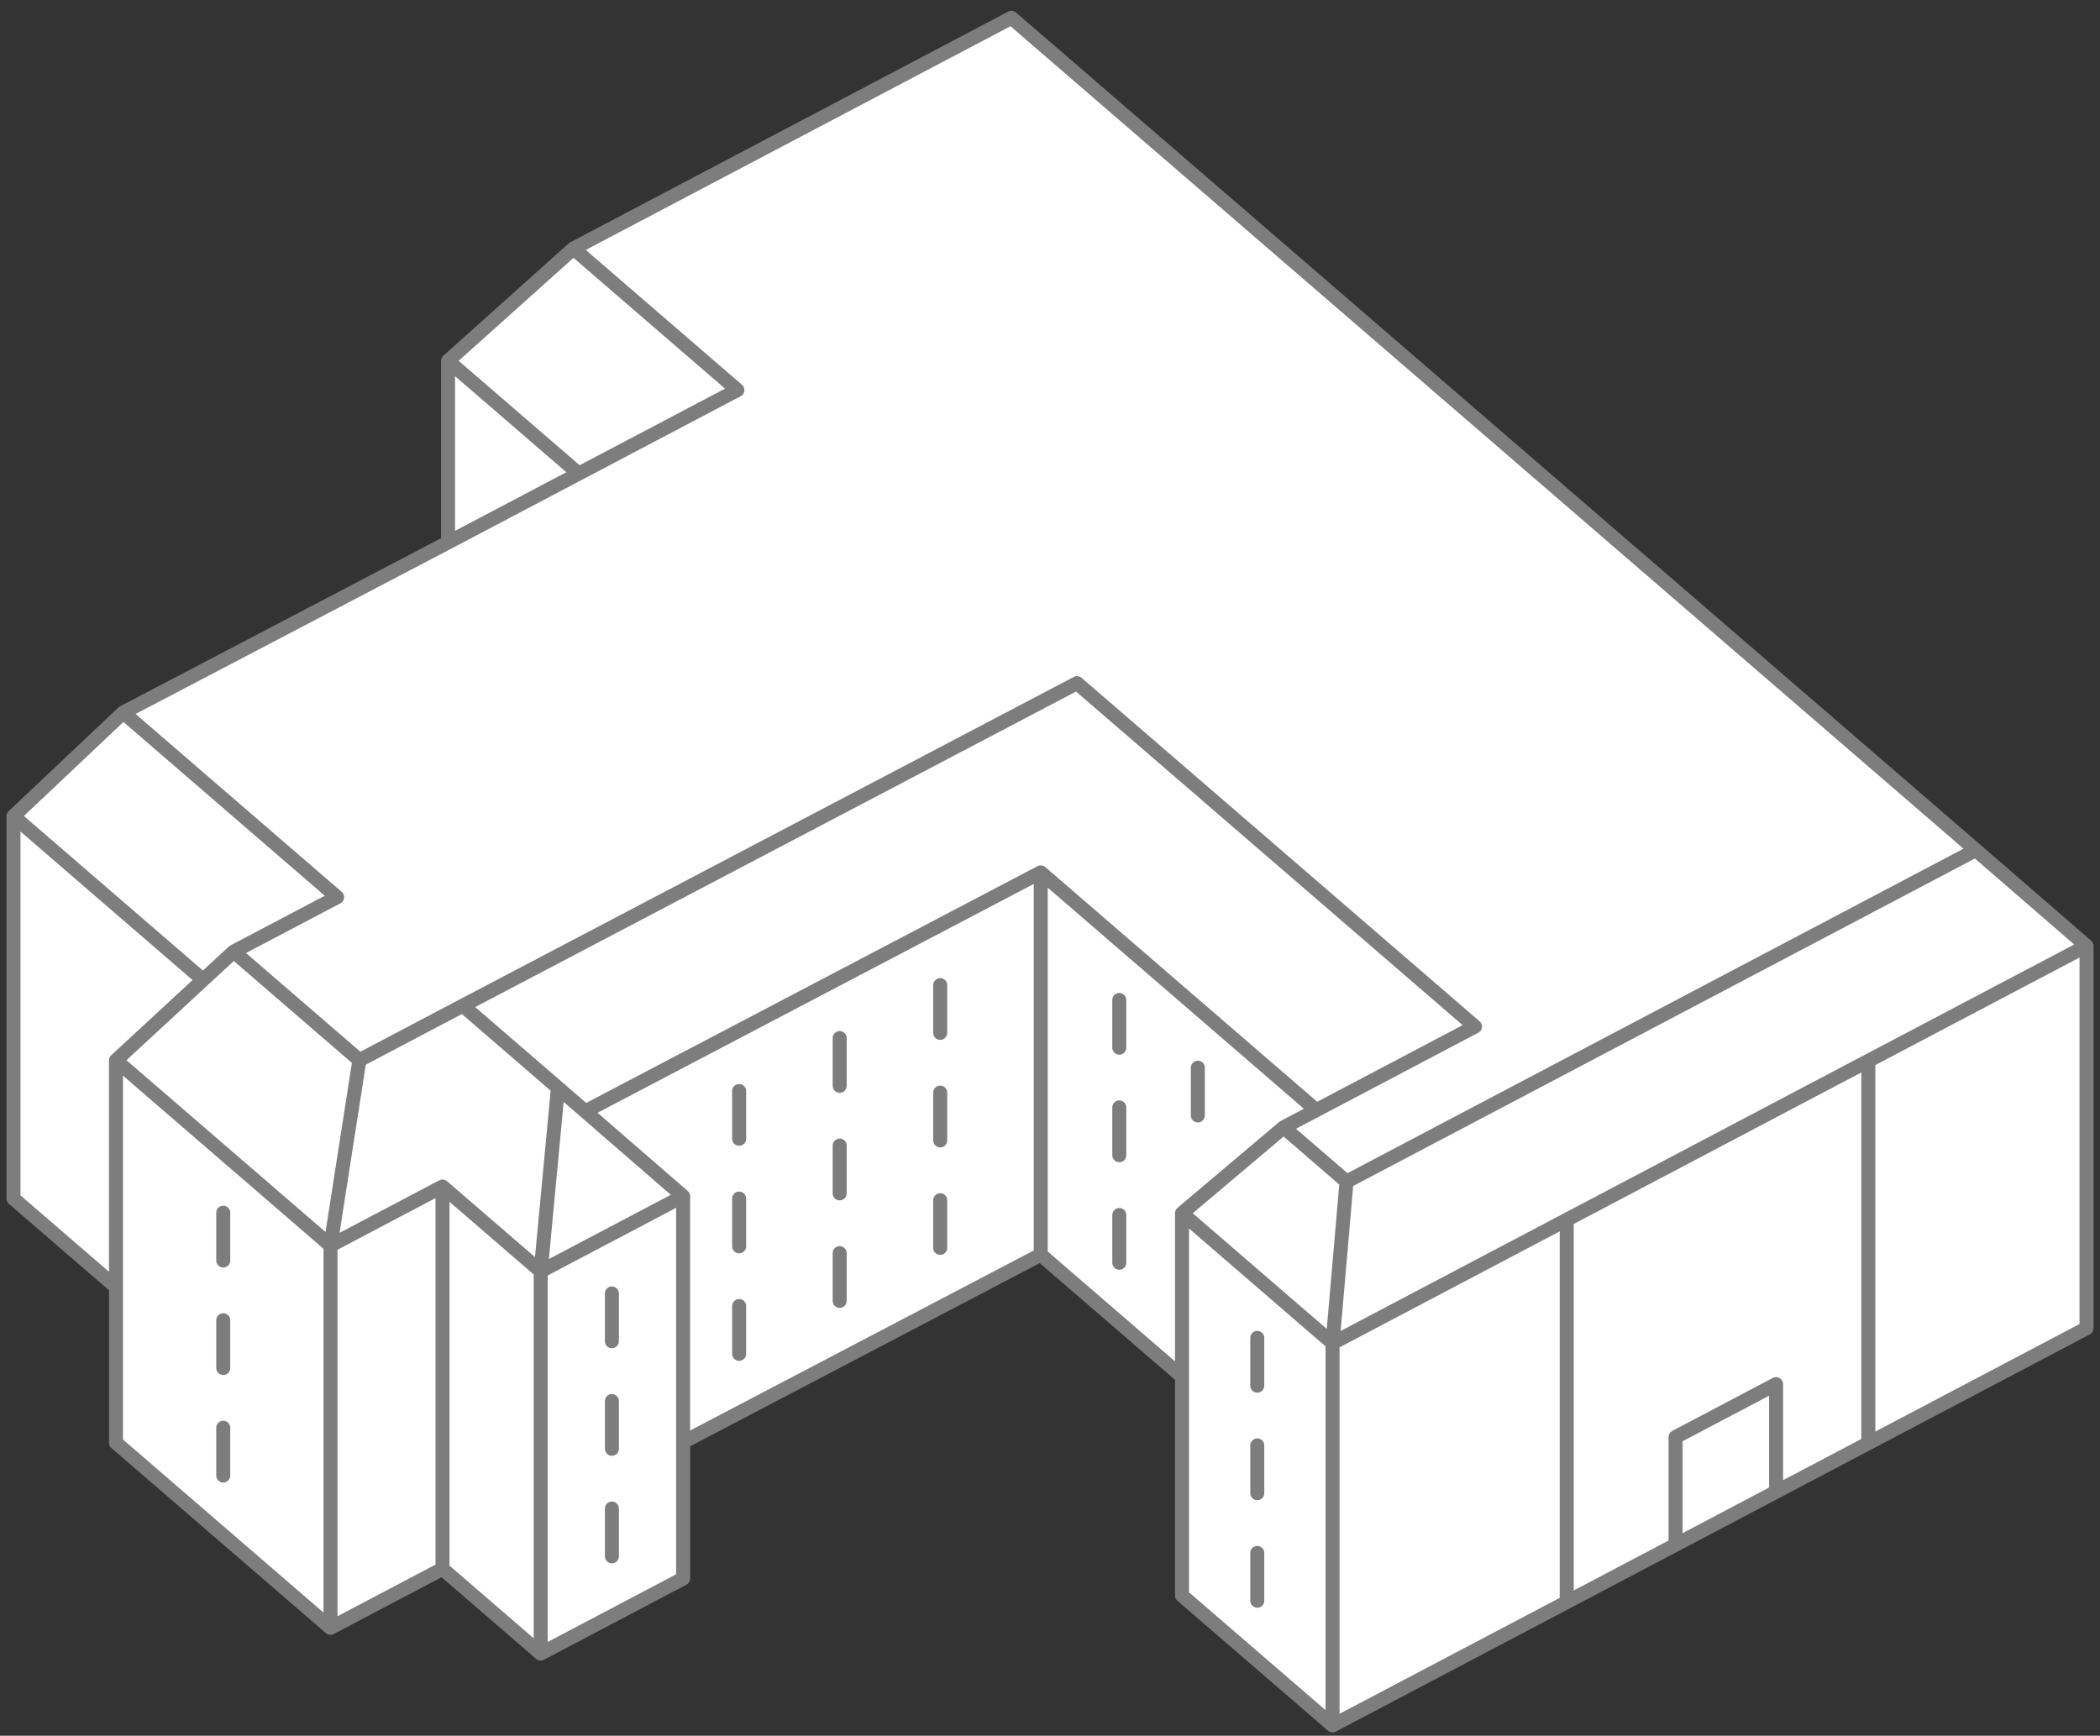 <?xml version="1.0" encoding="UTF-8" standalone="no"?>
<svg width="100%" height="100%" viewBox="0 0 150 124" version="1.1" xmlns="http://www.w3.org/2000/svg" xmlns:xlink="http://www.w3.org/1999/xlink">
    <rect x="0" y="0" width="150" height="124" fill="#333333" stroke="none"/>
    <!-- Generator: Sketch 43 (38999) - http://www.bohemiancoding.com/sketch -->
    <title>Group 4</title>
    <desc>Created with Sketch.</desc>
    <defs></defs>
    <g id="Symbols" stroke="none" stroke-width="1" fill="none" fill-rule="evenodd">
        <g id="museum" transform="translate(-348, -303)">
            <g id="buildings">
                <g transform="translate(0, 198)">
                    <g id="buildings-02" transform="translate(288, 106)">
                        <g id="Group-4" transform="translate(60, 0)">
                            <polygon id="Fill-1" fill="#FFFFFF" points="40.984 16.756 32.036 24.783 32.036 37.753 8.85 49.905 1.016 57.313 1.016 84.625 8.333 90.946 8.333 102.067 23.645 115.292 31.639 111.078 38.648 117.131 48.813 111.772 48.813 102.023 74.34 88.635 84.423 97.346 84.423 112.983 95.168 122.263 113.106 112.807 120.282 109.024 127.458 105.239 134.634 101.456 148.985 93.89 148.985 66.577 141.086 59.731 72.248 0.272"></polygon>
                            <path d="M38.621,89.819 L39.855,76.709 M33.061,70.844 L39.855,76.709 M31.608,83.765 L38.621,89.819 M76.93,47.804 L105.355,72.338 M74.339,61.323 L94.019,78.312 M96.181,83.413 L91.69,79.537 M72.246,0.272 L40.959,16.756 M52.67,26.865 L40.959,16.756 M141.133,59.731 L72.246,0.272 M0.962,57.312 L8.802,49.904 M96.181,83.413 L141.133,59.731 M95.182,94.954 L96.181,83.413 M16.69,66.984 L24.079,63.092 M76.93,47.804 L33.061,70.844 M23.607,87.981 L25.672,74.736 M24.079,63.092 L8.802,49.904 M149.038,66.577 L141.133,59.731 M32.004,24.783 L40.959,16.756 M25.672,74.736 L16.69,66.984 M95.182,94.954 L113.134,85.495 M95.182,122.263 L113.134,112.807 M149.038,93.889 L149.038,66.577 M23.607,115.293 L8.284,102.067 M95.182,94.954 L84.429,85.671 M74.339,88.636 L48.794,102.023 M74.339,88.636 L74.339,61.323 M74.339,61.323 L41.801,78.395 M23.607,87.981 L8.284,74.754 M95.182,122.263 L95.182,94.954 M95.182,122.263 L84.429,112.983 M74.339,88.636 L84.429,97.346 M23.607,115.293 L23.607,87.981 M14.505,69.003 L0.962,57.312 M31.608,111.077 L23.607,115.293 M31.608,111.077 L31.608,83.765 M31.608,83.765 L23.607,87.981 M0.962,84.625 L0.962,57.312 M41.334,32.836 L32.004,24.783 M48.794,84.459 L38.621,89.819 M48.794,111.771 L38.621,117.131 M31.608,111.077 L38.621,117.131 M8.284,90.945 L0.962,84.625 M32.004,37.753 L32.004,24.783 M38.621,117.131 L38.621,89.819 M33.061,70.844 L25.672,74.736 M84.429,85.671 L91.69,79.537 M127.496,105.238 L134.676,101.455 M119.683,109.348 L119.683,101.665 M120.315,109.024 L127.496,105.238 M113.134,112.807 L120.315,109.024 M133.451,102.081 L133.451,75.087 M126.863,105.562 L126.863,97.882 M134.676,101.455 L149.038,93.889 M134.676,74.143 L149.038,66.577 M113.134,85.495 L134.676,74.143 M119.683,101.665 L126.863,97.882 M39.855,76.709 L41.801,78.395 M41.801,78.395 L48.794,84.459 M8.284,74.754 L14.505,69.003 M14.505,69.003 L16.69,66.984 M91.69,79.537 L94.019,78.312 M94.019,78.312 L105.355,72.338 M8.802,49.904 L32.004,37.753 M84.429,112.983 L84.429,97.346 M84.429,97.346 L84.429,85.671 M8.284,74.754 L8.284,90.945 M8.284,90.945 L8.284,102.067 M48.794,111.771 L48.794,102.023 M48.794,102.023 L48.794,84.459 M32.004,37.753 L41.334,32.836 M41.334,32.836 L52.67,26.865 M111.909,113.433 L111.909,86.351 M89.805,94.578 L89.805,97.994 M89.805,102.261 L89.805,105.673 M89.805,109.943 L89.805,113.356 M43.707,91.406 L43.707,94.819 M43.707,99.089 L43.707,102.502 M43.707,106.769 L43.707,110.184 M15.946,85.635 L15.946,89.05 M15.946,93.317 L15.946,96.73 M15.946,100.997 L15.946,104.412 M67.158,69.376 L67.158,72.789 M67.158,77.056 L67.158,80.471 M67.158,84.739 L67.158,88.151 M59.977,73.159 L59.977,76.572 M59.977,80.839 L59.977,84.255 M59.977,88.522 L59.977,91.934 M52.796,76.942 L52.796,80.355 M52.796,84.625 L52.796,88.038 M52.796,92.305 L52.796,95.72 M79.949,70.435 L79.949,73.848 M79.949,78.115 L79.949,81.531 M79.949,85.798 L79.949,89.21 M85.56,75.277 L85.56,78.69" id="Stroke-2" stroke="#7D7D7D" stroke-linecap="round" stroke-linejoin="round"></path>
                        </g>
                    </g>
                </g>
            </g>
        </g>
    </g>
</svg>